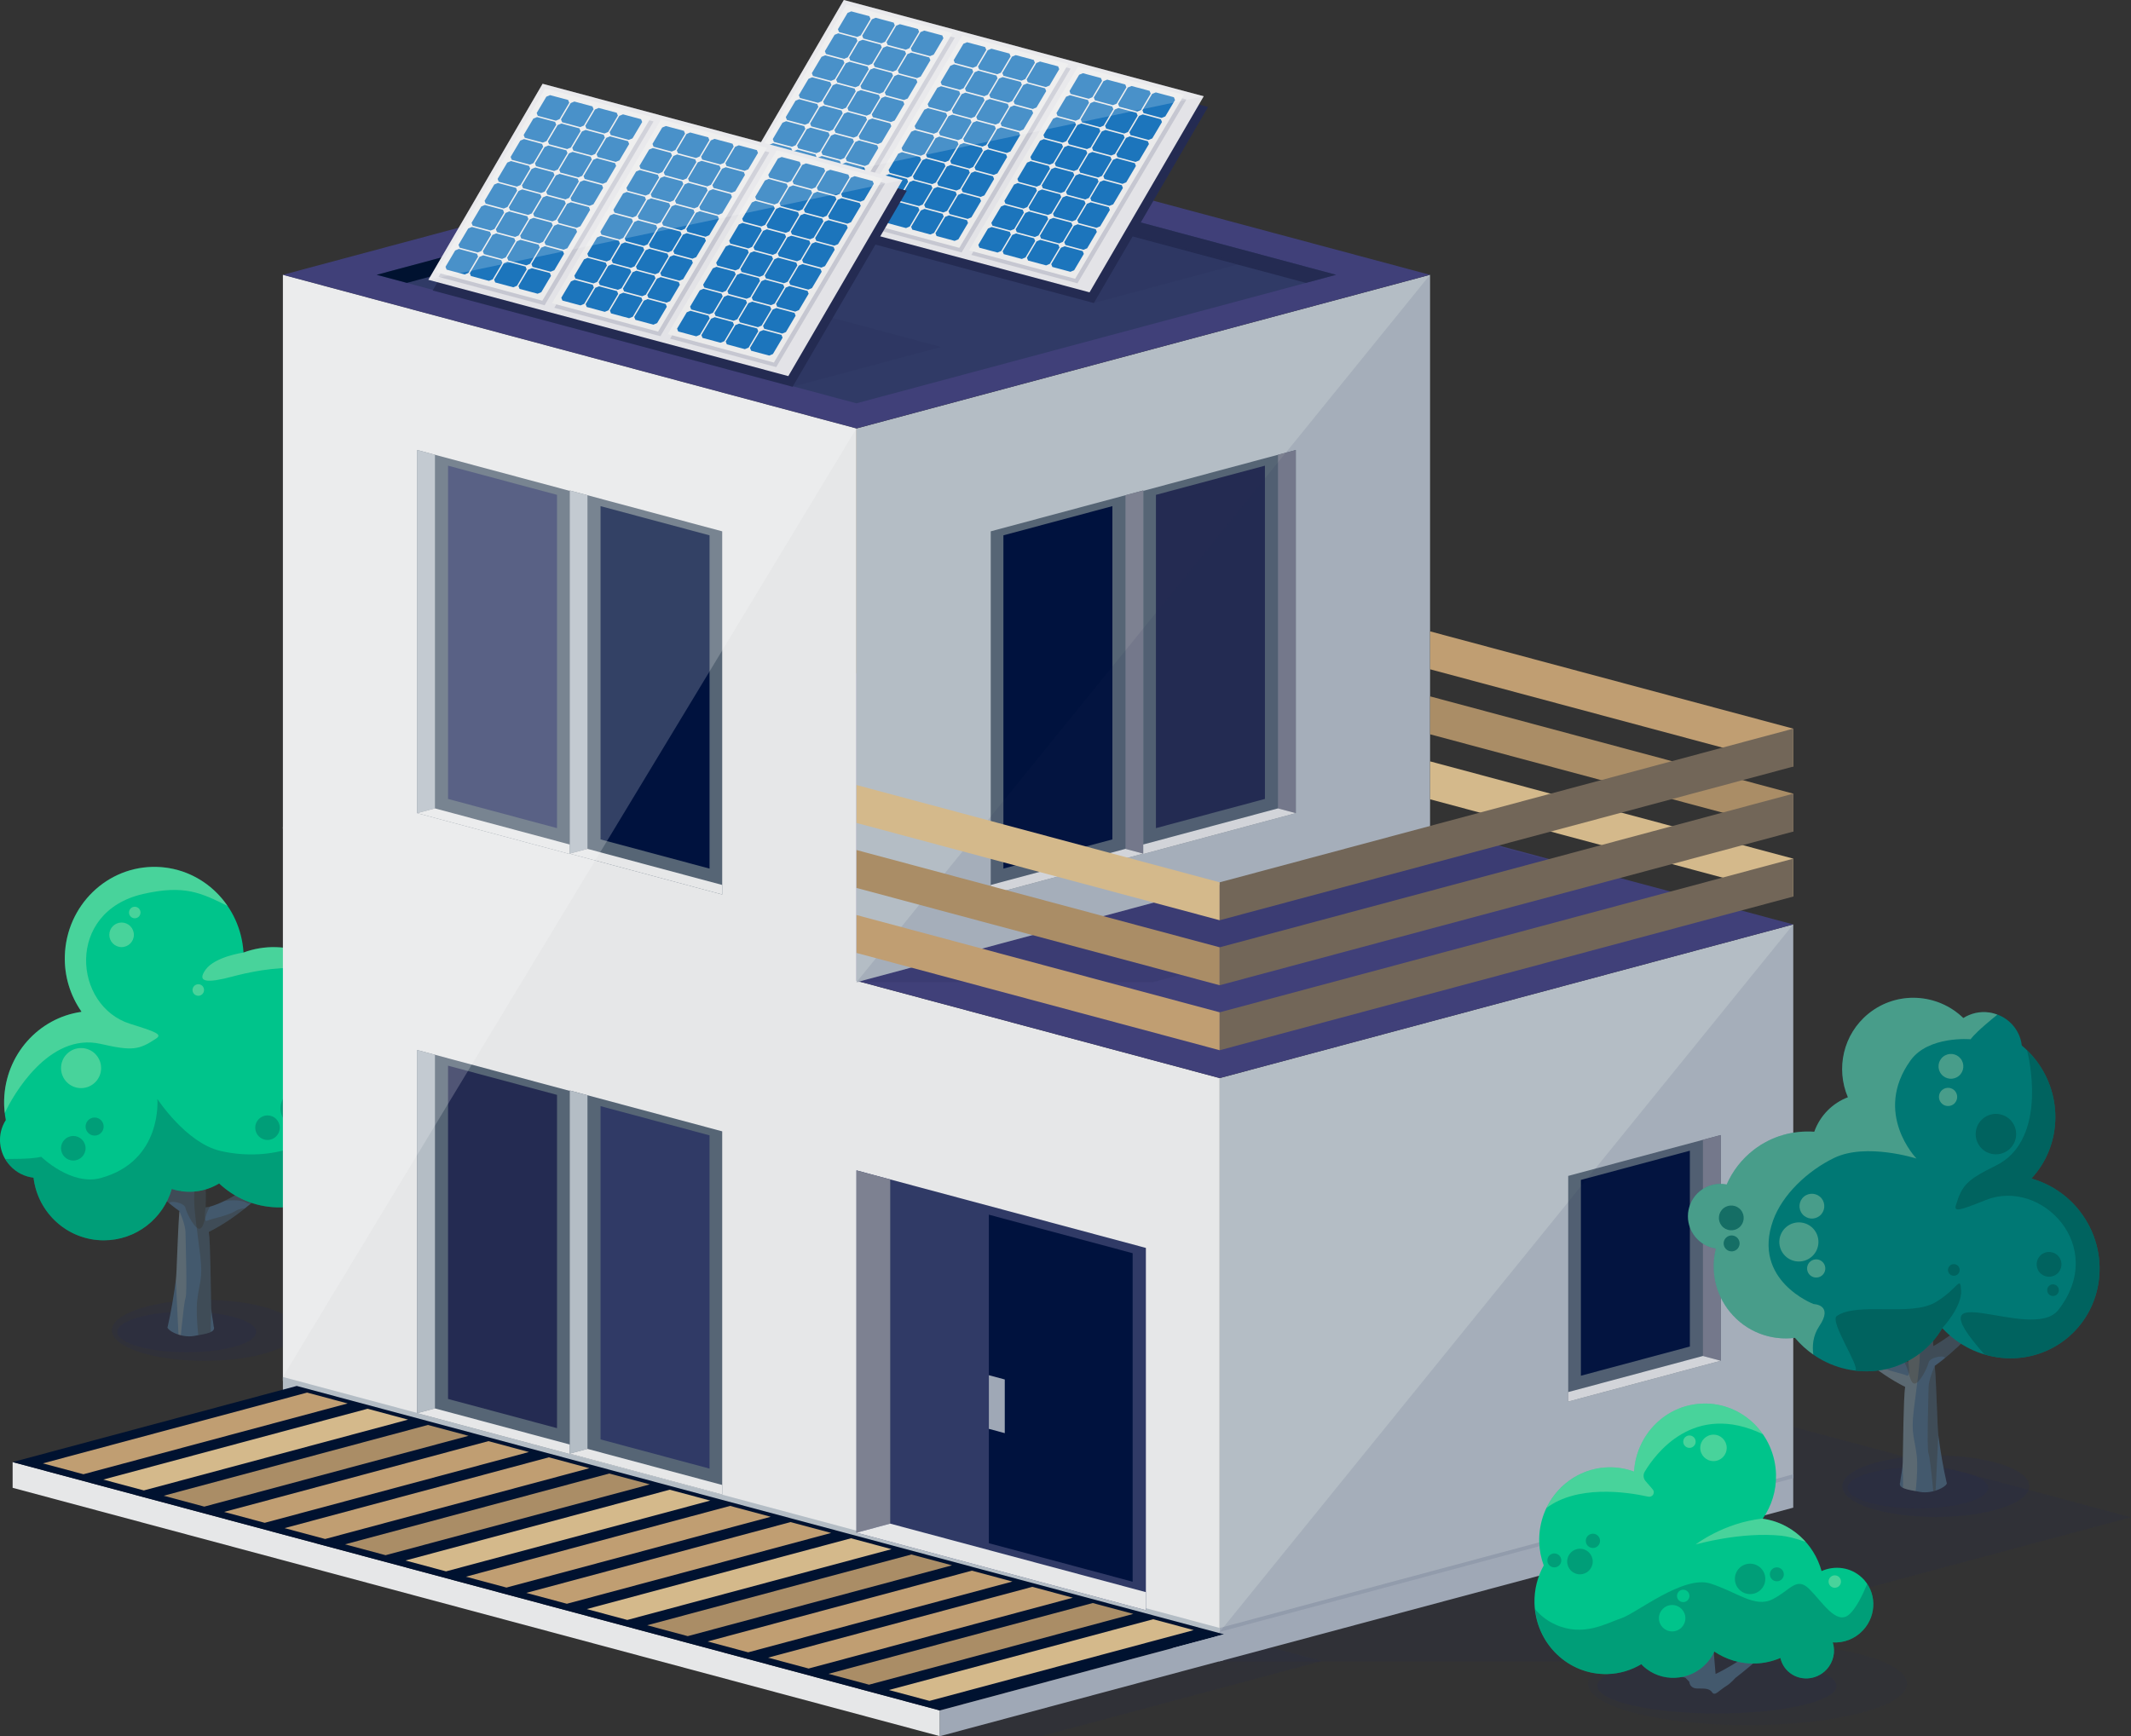 <?xml version="1.0" encoding="UTF-8"?>
<svg id="a" data-name="Layer 1" xmlns="http://www.w3.org/2000/svg" xmlns:xlink="http://www.w3.org/1999/xlink" viewBox="0 0 1068.23 870.48">
  <rect x="0" y="0" width="1068.23" height="870.48" fill="#333333" stroke="none"/>
  <defs>
    <clipPath id="c">
      <path d="M103.04,605.37c.14-4.54,.15-8.1-.22-13.8,12.73-4.37,20.11-39.62,20.11-39.62-9.59,20.6-17.28,31.16-21.25,32.27-.45-4.44-1.01-14.96-1.25-19.37-.21-3.92-.47-7.6-.98-10.67-.81-4.82,1.63-26.47-.52-28.51,0,0-4,31.68-5.68,28.16-5.25-11-8.11-12.68-14.36-22-.78-1.16,14.38,30.91,14.22,32.72-.63,7.24-1.45,17.71-2.47,32.9-4.73-2.65-11.96-7.78-15.96-11.2,2.76-9.37-6.08-27.77-6.08-27.77,.26,9.92,4.07,23.12,2.28,24.34-3.88-4.61-23.36-19.17-27.96-25.16,0,0,27.23,35.75,47.01,49.55-.91,11.6-1.28,30.71-1.75,34.43-1,7.74-2.54,16.69-4.11,23.46-1.2,1.4,6.29,5.94,13.19,4.72,6.36-1.12,10.96-1.8,9.88-4.72-.38-3.35-1.23-6.56-1.3-10.15-.15-7.14-.35-32.28-1.18-37.29,28.75-14.3,52.89-48.73,52.89-48.73-20.65,20.21-45.89,35.77-54.48,36.44h-.03Z" fill="none"/>
    </clipPath>
    <clipPath id="d">
      <path d="M956.6,682.93c-.14-4.58-.15-8.18,.23-13.93-12.86-4.42-20.31-40-20.31-40,9.68,20.8,17.45,31.46,21.46,32.58,.45-4.48,1.02-15.1,1.27-19.56,.22-3.96,.47-7.67,.99-10.77,.82-4.87-1.64-26.72,.53-28.78,0,0,4.04,31.99,5.74,28.43,5.3-11.11,8.19-12.8,14.5-22.21,.79-1.17-14.52,31.21-14.35,33.04,.64,7.31,1.46,17.89,2.49,33.22,4.77-2.67,12.07-7.86,16.11-11.31-2.78-9.46,6.14-28.04,6.14-28.04-.26,10.02-4.11,23.34-2.3,24.57,3.92-4.66,23.59-19.35,28.23-25.4,0,0-27.5,36.09-47.46,50.03,.92,11.72,1.29,31.01,1.77,34.76,1.01,7.82,2.57,16.86,4.15,23.69,1.21,1.41-6.35,6-13.32,4.77-6.42-1.13-11.07-1.82-9.97-4.77,.38-3.39,1.24-6.62,1.32-10.25,.15-7.21,.36-32.6,1.19-37.65-29.03-14.44-53.4-49.2-53.4-49.2,20.85,20.41,46.33,36.12,55.01,36.8l-.02-.02Z" fill="none"/>
    </clipPath>
  </defs>
  <g id="b" data-name="Layer 1">
    <g>
      <g>
        <path d="M148.95,667.01c0,8.44-20.79,15.29-46.44,15.29s-46.43-6.84-46.43-15.29,20.79-15.29,46.43-15.29,46.44,6.84,46.44,15.29Z" fill="#242b52" isolation="isolate" opacity=".2"/>
        <path d="M128.44,667.81c0,5.63-15.59,10.19-34.83,10.19s-34.83-4.56-34.83-10.19,15.59-10.19,34.83-10.19,34.83,4.56,34.83,10.19Z" fill="#242b52" isolation="isolate" opacity=".2"/>
      </g>
      <g>
        <path d="M103.04,605.37c.14-4.54,.15-8.1-.22-13.8,12.73-4.37,20.11-39.62,20.11-39.62-9.59,20.6-17.28,31.16-21.25,32.27-.45-4.44-1.01-14.96-1.25-19.37-.21-3.92-.47-7.6-.98-10.67-.81-4.82,1.63-26.47-.52-28.51,0,0-4,31.68-5.68,28.16-5.25-11-8.11-12.68-14.36-22-.78-1.16,14.38,30.91,14.22,32.72-.63,7.24-1.45,17.71-2.47,32.9-4.73-2.65-11.96-7.78-15.96-11.2,2.76-9.37-6.08-27.77-6.08-27.77,.26,9.92,4.07,23.12,2.28,24.34-3.88-4.61-23.36-19.17-27.96-25.16,0,0,27.23,35.75,47.01,49.55-.91,11.6-1.28,30.71-1.75,34.43-1,7.74-2.54,16.69-4.11,23.46-1.2,1.4,6.29,5.94,13.19,4.72,6.36-1.12,10.96-1.8,9.88-4.72-.38-3.35-1.23-6.56-1.3-10.15-.15-7.14-.35-32.28-1.18-37.29,28.75-14.3,52.89-48.73,52.89-48.73-20.65,20.21-45.89,35.77-54.48,36.44h-.03Z" fill="#43596d"/>
        <g clip-path="url(#c)">
          <g>
            <path d="M89.91,607.21s3.08,6.82,3.08,10.74,.98,30.44,0,32.89-3.08,26.51-3.08,26.51c0,0-1.51-29.32-1.75-35.72-.17-4.51,1.75-34.43,1.75-34.43h0Z" fill="#ffde96" isolation="isolate" opacity=".13"/>
            <path d="M100.21,675.88s-2.31-15.22-1.33-24.05c.98-8.84,2.95-10.31,1.47-22.58-1.47-12.27-3.44-24.05-2.95-30.44s.49-22.09,.49-22.09l4.92,14.86s-.99-3.57,3.43-6.02,6.38,0,6.38,0l-9.58,19.82s-1.22,7.67,.75,6.69c1.96-.98,10.31-2.45,14.24-4.91,3.93-2.45,12.76-1.47,7.36,.49-5.4,1.96-18.65,29.45-18.65,31.91s-1.47,22.58-.98,29.95c.49,7.36-5.54,6.38-5.54,6.38h0Z" fill="#2f1d00" isolation="isolate" opacity=".2"/>
            <path d="M75.8,607.64s8.35-4.42,9.82-4.91,6.87,.49,7.36,2.95c.49,2.45,4.91,11.29,7.36,10.31,2.45-.98,2.45-9.33,5.89-11.78s13.75-3.44,17.67-.98c3.93,2.45,43.69-17.67,43.69-17.67,0,0-2.95-65.78-4.91-65.78s-87.87,1.47-87.87,1.47l-12.76,59.4,13.75,27h0Z" fill="#2f1d00" isolation="isolate" opacity=".2"/>
          </g>
        </g>
      </g>
      <g>
        <path d="M184.3,579.15c8.78-6.51,14.5-16.94,14.5-28.76,0-12.88-6.79-24.13-16.94-30.42-.38-24.42-19.42-44.41-43.5-45.09-5.72-.16-11.2,.82-16.29,2.69-1.44-23.43-20.09-42.27-43.46-42.92-24.76-.69-45.39,19.29-46.11,44.65-.29,10.38,2.86,20.02,8.32,27.87-.02,.05-.05,.1-.07,.16-21.32,3.03-38.04,21.41-38.67,44.16-.1,3.46,.22,6.82,.83,10.08-4.49,6.97-3.82,16.45,2.21,22.93,3.22,3.47,7.4,5.45,11.7,5.96,2.12,17.69,17.06,31.4,35.21,31.4,16.17,0,29.8-10.89,34.08-25.77,7.62,2.51,16.3,1.76,23.75-2.75,7.64,7.16,17.71,11.68,28.9,11.99,7.68,.21,14.96-1.57,21.38-4.88,2.95,3.56,7.38,5.84,12.37,5.84,8.9,0,16.12-7.22,16.12-16.15,0-4.25-1.65-8.11-4.34-10.98h.01Z" fill="#00c48b"/>
        <path d="M71.76,448.22c20.66-4.7,28.96-.59,42.31,6-7.85-11.49-20.72-19.16-35.47-19.57-24.76-.69-45.39,19.29-46.11,44.65-.29,10.38,2.86,20.02,8.32,27.87-.02,.05-.05,.1-.07,.16-21.32,3.03-38.04,21.41-38.67,44.16-.06,2.26,.06,4.48,.31,6.64,3.89-8.63,22.03-40.67,48.07-34.74,15.87,3.63,19.21,3.05,27.81-2.68,3.15-2.09,.13-3.3-13.01-7.39-28.51-8.88-32.55-56.22,6.51-65.1Z" fill="#f1f3be" isolation="isolate" opacity=".3"/>
        <path d="M103.12,486.09c-4.73,6.51,.68,6.93,13.32,3.55,7.32-1.95,21.32-5.11,33.88-4.12,4.61,.37,15.46,2.84,18.58,2.91-7.81-8.08-18.55-13.21-30.54-13.54-5.72-.16-11.2,.82-16.29,2.69,0,0-14.21,2.01-18.95,8.52h0Z" fill="#f1f3be" isolation="isolate" opacity=".3"/>
        <g opacity=".5">
          <path d="M198.79,550.39c0-12.88-6.79-24.13-16.94-30.42-.06-4.22-.72-8.3-1.83-12.18-2.23,3.68-5.74,7.43-11.21,9.08-12.44,3.75-4.73,10.26-4.73,10.26,0,0,16.55,28.57-10.65,44.97-11.47,6.93-28.57,8.33-43,4.93-17.19-4.05-31.55-26.05-31.55-26.05,0,0,2.75,31.18-28.42,39.67-14.75,4.01-29.81-10.68-29.81-10.68,0,0-2.14,.82-10.43,1.03-2.94,.08-5.47,.1-7.57,.1,.71,1.2,1.49,2.35,2.47,3.4,3.22,3.47,7.4,5.45,11.7,5.96,2.12,17.69,17.06,31.4,35.21,31.4,16.17,0,29.8-10.89,34.08-25.77,7.62,2.51,16.3,1.76,23.75-2.75,7.64,7.16,17.71,11.68,28.9,11.99,7.68,.21,14.96-1.57,21.38-4.88,2.95,3.56,7.38,5.84,12.37,5.84,8.9,0,16.12-7.22,16.12-16.15,0-4.25-1.65-8.11-4.34-10.98,8.78-6.51,14.5-16.94,14.5-28.76h0Z" fill="#005a56" isolation="isolate" opacity=".71"/>
          <path d="M160.03,555.7c0,5.35-4.35,9.7-9.71,9.7s-9.72-4.35-9.72-9.7,4.35-9.71,9.72-9.71,9.71,4.35,9.71,9.71Z" fill="#005a56" isolation="isolate" opacity=".71"/>
          <path d="M140.25,565.4c0,3.4-2.75,6.16-6.15,6.16s-6.16-2.76-6.16-6.16,2.76-6.16,6.16-6.16,6.15,2.76,6.15,6.16Z" fill="#005a56" isolation="isolate" opacity=".71"/>
          <path d="M42.9,575.71c0,3.4-2.75,6.16-6.16,6.16s-6.16-2.75-6.16-6.16,2.76-6.16,6.16-6.16,6.16,2.76,6.16,6.16Z" fill="#005a56" isolation="isolate" opacity=".71"/>
          <path d="M156.47,540.04c0,2.5-2.02,4.53-4.52,4.53s-4.52-2.03-4.52-4.53,2.02-4.52,4.52-4.52,4.52,2.03,4.52,4.52Z" fill="#005a56" isolation="isolate" opacity=".71"/>
          <path d="M51.96,564.83c0,2.5-2.03,4.53-4.53,4.53s-4.53-2.03-4.53-4.53,2.02-4.53,4.53-4.53,4.53,2.03,4.53,4.53Z" fill="#005a56" isolation="isolate" opacity=".71"/>
        </g>
        <path d="M67.11,468.7c0,3.4-2.76,6.16-6.16,6.16s-6.16-2.76-6.16-6.16,2.76-6.16,6.16-6.16,6.16,2.76,6.16,6.16Z" fill="#f1f3be" isolation="isolate" opacity=".3"/>
        <path d="M50.69,535.52c0,5.55-4.51,10.04-10.05,10.04s-10.05-4.49-10.05-10.04,4.49-10.05,10.05-10.05,10.05,4.49,10.05,10.05Z" fill="#f1f3be" isolation="isolate" opacity=".3"/>
        <path d="M70.44,457.52c0,1.6-1.29,2.89-2.89,2.89s-2.89-1.3-2.89-2.89,1.29-2.9,2.89-2.9,2.89,1.29,2.89,2.9Z" fill="#f1f3be" isolation="isolate" opacity=".3"/>
        <path d="M102.29,496.38c0,1.6-1.3,2.89-2.89,2.89s-2.9-1.29-2.9-2.89,1.3-2.91,2.9-2.91,2.89,1.3,2.89,2.91Z" fill="#f1f3be" isolation="isolate" opacity=".3"/>
      </g>
    </g>
    <g>
      <polygon points="662.68 832.79 551.61 803.06 471.13 824.6 471.13 870.48 522.01 870.48 662.68 832.79" fill="#242b52" isolation="isolate" opacity=".15"/>
      <polygon points="611.4 832.95 798.7 832.95 1068.23 760.73 787.35 685.55 611.4 732.64 611.4 832.95" fill="#242b52" isolation="isolate" opacity=".15"/>
      <g>
        <polygon points="898.92 463.49 611.4 540.53 611.4 818.18 898.92 741.14 898.92 463.49" fill="#b4bdc5"/>
        <polygon points="141.82 692.36 611.4 818.18 611.4 540.53 141.82 414.71 141.82 692.36" fill="#e6e7e8"/>
        <polygon points="898.92 463.49 429.33 337.67 141.82 414.71 611.4 540.53 898.92 463.49" fill="#404079"/>
        <polygon points="898.92 739.18 611.4 816.22 611.4 832.95 898.92 755.91 898.92 739.18" fill="#9fa8b6"/>
        <polygon points="141.82 707.13 611.4 832.95 611.4 816.22 141.82 690.39 141.82 707.13" fill="#b4bdc5"/>
      </g>
      <g>
        <g>
          <g>
            <polygon points="362.03 749.31 285.58 728.82 285.58 546.74 362.03 567.23 362.03 749.31" fill="#566575"/>
            <polygon points="285.58 546.74 285.58 728.82 294.49 726.44 294.49 549.13 285.58 546.74" fill="#b4bdc5"/>
            <polygon points="362.03 749.31 285.58 728.82 294.49 726.44 362.03 744.53 362.03 749.31" fill="#e6e7e8"/>
          </g>
          <polygon points="355.68 736.33 301.05 721.69 301.05 554.6 355.68 569.24 355.68 736.33" fill="#303a66"/>
        </g>
        <g>
          <g>
            <polygon points="285.58 729.02 209.12 708.53 209.12 526.45 285.58 546.94 285.58 729.02" fill="#566575"/>
            <polygon points="209.12 526.45 209.12 708.53 218.04 706.15 218.04 528.84 209.12 526.45" fill="#b4bdc5"/>
            <polygon points="285.58 729.02 209.12 708.53 218.04 706.15 285.58 724.24 285.58 729.02" fill="#e6e7e8"/>
          </g>
          <polygon points="279.22 716.04 224.59 701.4 224.59 534.31 279.22 548.95 279.22 716.04" fill="#242b52"/>
        </g>
      </g>
      <g>
        <g>
          <polygon points="786.11 702.73 862.57 682.25 862.57 569.09 786.11 589.58 786.11 702.73" fill="#566575"/>
          <polygon points="862.57 569.09 862.57 682.25 853.65 679.86 853.65 571.48 862.57 569.09" fill="#7d8191"/>
          <polygon points="786.11 702.73 862.57 682.25 853.65 679.86 786.11 697.96 786.11 702.73" fill="#e6e7e8"/>
        </g>
        <polygon points="792.47 689.76 847.1 675.12 847.1 576.94 792.47 591.58 792.47 689.76" fill="#00123e"/>
      </g>
      <g>
        <g>
          <polygon points="574.41 807.32 429.33 768.45 429.33 586.81 574.41 625.68 574.41 807.32" fill="#303a66"/>
          <polygon points="429.33 586.81 429.33 768.45 446.25 763.92 446.25 591.35 429.33 586.81" fill="#7d8191"/>
          <polygon points="574.41 807.32 429.33 768.45 446.25 763.92 574.41 798.26 574.41 807.32" fill="#e6e7e8"/>
        </g>
        <polygon points="567.77 793.04 495.69 773.72 495.69 609.01 567.77 628.33 567.77 793.04" fill="#00123e"/>
        <polygon points="503.67 718.54 495.69 716.4 495.69 689.5 503.67 691.64 503.67 718.54" fill="#9fa8b6"/>
      </g>
      <g>
        <polygon points="6.33 733.05 471.13 857.58 471.13 870.48 6.33 745.95 6.33 733.05" fill="#e6e7e8"/>
        <polygon points="6.33 733.05 471.13 857.58 613.55 819.41 148.75 694.88 6.33 733.05" fill="#001230"/>
        <polygon points="613.55 819.41 613.55 832.32 471.13 870.48 471.13 857.58 613.55 819.41" fill="#9fa8b6"/>
      </g>
      <g>
        <polygon points="41.82 739.15 21.48 733.7 153.94 698.21 174.28 703.66 41.82 739.15" fill="#c09e72"/>
        <polygon points="72.11 747.27 51.77 741.82 184.24 706.32 204.58 711.77 72.11 747.27" fill="#d4b98b"/>
        <polygon points="102.41 755.38 82.06 749.93 214.53 714.44 234.87 719.89 102.41 755.38" fill="#aa8d66"/>
        <polygon points="132.7 763.5 112.36 758.05 244.82 722.56 265.16 728.01 132.7 763.5" fill="#c09e72"/>
        <polygon points="233.54 790.52 253.88 795.97 386.34 760.48 366 755.03 233.54 790.52" fill="#c09e72"/>
        <polygon points="203.24 782.4 223.58 787.85 356.05 752.36 335.71 746.91 203.24 782.4" fill="#d4b98b"/>
        <polygon points="172.95 774.29 193.29 779.74 325.75 744.24 305.41 738.79 172.95 774.29" fill="#aa8d66"/>
        <polygon points="142.65 766.17 162.99 771.62 295.46 736.12 275.12 730.67 142.65 766.17" fill="#c09e72"/>
        <polygon points="284.17 804.09 263.83 798.64 396.29 763.14 416.64 768.59 284.17 804.09" fill="#c09e72"/>
        <polygon points="314.46 812.21 294.12 806.75 426.59 771.26 446.93 776.71 314.46 812.21" fill="#d4b98b"/>
        <polygon points="344.76 820.32 324.42 814.87 456.88 779.38 477.22 784.83 344.76 820.32" fill="#aa8d66"/>
        <polygon points="375.05 828.44 354.71 822.99 487.18 787.5 507.52 792.95 375.05 828.44" fill="#c09e72"/>
        <polygon points="445.59 847.34 465.94 852.79 598.4 817.3 578.06 811.85 445.59 847.34" fill="#d4b98b"/>
        <polygon points="415.3 839.22 435.64 844.67 568.11 809.18 547.77 803.73 415.3 839.22" fill="#aa8d66"/>
        <polygon points="385.01 831.11 405.35 836.56 537.81 801.06 517.47 795.61 385.01 831.11" fill="#c09e72"/>
      </g>
      <g>
        <polygon points="429.33 492.47 577.81 492.47 791.46 435.22 568.81 375.62 429.33 412.95 429.33 492.47" fill="#242b52" isolation="isolate" opacity=".15"/>
        <g>
          <polygon points="716.85 137.78 429.33 214.82 429.33 492.47 716.85 415.43 716.85 137.78" fill="#b4bdc5"/>
          <polygon points="141.82 137.78 429.33 214.82 429.33 492.47 141.82 415.43 141.82 137.78" fill="#e6e7e8"/>
          <polygon points="716.78 137.78 429.3 60.74 141.82 137.78 429.3 214.81 716.78 137.78" fill="#404079"/>
          <polygon points="669.78 137.78 429.3 73.34 188.81 137.78 429.3 202.21 669.78 137.78" fill="#303a66"/>
          <polygon points="429.3 73.34 188.81 137.78 203.96 141.83 429.3 81.45 429.3 73.34" fill="#001230"/>
          <polygon points="429.3 73.34 669.78 137.78 654.64 141.83 429.3 81.45 429.3 73.34" fill="#242b52"/>
        </g>
        <g>
          <g>
            <g>
              <polygon points="362.03 448.48 285.58 427.99 285.58 245.91 362.03 266.4 362.03 448.48" fill="#566575"/>
              <polygon points="285.58 245.91 285.58 427.99 294.49 425.6 294.49 248.3 285.58 245.91" fill="#b4bdc5"/>
              <polygon points="362.03 448.48 285.58 427.99 294.49 425.6 362.03 443.7 362.03 448.48" fill="#e6e7e8"/>
            </g>
            <polygon points="355.68 435.5 301.05 420.86 301.05 253.77 355.68 268.4 355.68 435.5" fill="#00123e"/>
          </g>
          <g>
            <g>
              <polygon points="285.58 428.19 209.12 407.7 209.12 225.62 285.58 246.11 285.58 428.19" fill="#566575"/>
              <polygon points="209.12 225.62 209.12 407.7 218.04 405.31 218.04 228.01 209.12 225.62" fill="#b4bdc5"/>
              <polygon points="285.58 428.19 209.12 407.7 218.04 405.31 285.58 423.41 285.58 428.19" fill="#e6e7e8"/>
            </g>
            <polygon points="279.22 415.21 224.59 400.57 224.59 233.48 279.22 248.11 279.22 415.21" fill="#303a66"/>
          </g>
        </g>
        <g>
          <g>
            <g>
              <polygon points="496.64 448.48 573.09 427.99 573.09 245.91 496.64 266.4 496.64 448.48" fill="#566575"/>
              <polygon points="573.09 245.91 573.09 427.99 564.18 425.6 564.18 248.3 573.09 245.91" fill="#7d8191"/>
              <polygon points="496.64 448.48 573.09 427.99 564.18 425.6 496.64 443.7 496.64 448.48" fill="#e6e7e8"/>
            </g>
            <polygon points="502.99 435.5 557.62 420.86 557.62 253.77 502.99 268.4 502.99 435.5" fill="#00123e"/>
          </g>
          <g>
            <g>
              <polygon points="573.09 428.19 649.55 407.7 649.55 225.62 573.09 246.11 573.09 428.19" fill="#566575"/>
              <polygon points="649.55 225.62 649.55 407.7 640.63 405.31 640.63 228.01 649.55 225.62" fill="#7d8191"/>
              <polygon points="573.09 428.19 649.55 407.7 640.63 405.31 573.09 423.41 573.09 428.19" fill="#e6e7e8"/>
            </g>
            <polygon points="579.45 415.21 634.08 400.57 634.08 233.48 579.45 248.11 579.45 415.21" fill="#242b52"/>
          </g>
        </g>
      </g>
      <g>
        <polygon points="399.28 112 548.26 151.92 622.76 131.96 473.77 92.04 399.28 112" fill="#242b52" isolation="isolate" opacity=".15"/>
        <g>
          <polygon points="605.57 53.63 425.15 5.35 367.9 103.65 548.33 151.92 605.57 53.63" fill="#242b52"/>
          <polygon points="603.41 48.27 422.99 0 365.74 98.29 546.17 146.57 603.41 48.27" fill="#e3e3e7"/>
          <path d="M424,111.06l-53.18-14.25L425.45,4.63l53.18,14.25-54.63,92.18h0Zm112.68-76.68l-53.18-14.25-54.63,92.18,53.18,14.25,54.63-92.18Zm58.05,15.5l-53.18-14.25-54.63,92.18,53.18,14.25,54.63-92.18Z" fill="#242b52" isolation="isolate" opacity=".15"/>
          <g>
            <polygon points="424.3 2.34 369.67 94.52 422.85 108.77 477.48 16.59 424.3 2.34" fill="#ebebeb"/>
            <path d="M379.18,83.57l-4.86,8.2,.56,1.42,9.06,2.43,1.85-.77,4.86-8.2-.56-1.41-9.06-2.43-1.85,.77h0Zm6.53-11.02l-4.86,8.2,.56,1.42,9.06,2.43,1.85-.77,4.86-8.2-.56-1.41-9.06-2.43-1.85,.77h0Zm6.53-11.02l-4.86,8.2,.56,1.42,9.06,2.43,1.85-.77,4.86-8.2-.56-1.41-9.06-2.43-1.85,.77h0Zm6.53-11.02l-4.86,8.2,.56,1.41,9.06,2.43,1.85-.77,4.86-8.2-.56-1.41-9.06-2.43-1.85,.77Zm6.53-11.01l-4.86,8.2,.56,1.42,9.06,2.43,1.85-.77,4.86-8.2-.56-1.41-9.06-2.43-1.85,.77h0Zm6.53-11.02l-4.86,8.2,.56,1.42,9.06,2.43,1.85-.77,4.86-8.2-.56-1.41-9.06-2.43-1.85,.77h0Zm6.53-11.02l-4.86,8.2,.56,1.41,9.06,2.43,1.85-.77,4.86-8.2-.56-1.41-9.06-2.43-1.85,.77Zm6.53-11.01l-4.86,8.2,.56,1.42,9.06,2.43,1.85-.77,4.86-8.2-.56-1.41-9.06-2.43-1.85,.77h0Zm-33.52,80.33l-4.86,8.2,.56,1.41,9.06,2.43,1.85-.77,4.86-8.2-.56-1.41-9.06-2.43-1.85,.77Zm6.53-11.01l-4.86,8.2,.56,1.42,9.06,2.43,1.85-.77,4.86-8.2-.56-1.41-9.06-2.43-1.85,.77h0Zm6.53-11.02l-4.86,8.2,.56,1.42,9.06,2.43,1.85-.77,4.86-8.2-.56-1.41-9.06-2.43-1.85,.77h0Zm6.53-11.02l-4.86,8.2,.56,1.41,9.06,2.43,1.85-.77,4.86-8.2-.56-1.41-9.06-2.43s-1.85,.77-1.85,.77Zm6.53-11.01l-4.86,8.2,.56,1.42,9.06,2.43,1.85-.77,4.86-8.2-.56-1.41-9.06-2.43-1.85,.77h0Zm6.53-11.02l-4.86,8.2,.56,1.42,9.06,2.43,1.85-.77,4.86-8.2-.56-1.41-9.06-2.43-1.85,.77h0Zm6.53-11.02l-4.86,8.2,.56,1.42,9.06,2.43,1.85-.77,4.86-8.2-.56-1.41-9.06-2.43-1.85,.77h0Zm6.53-11.02l-4.86,8.2,.56,1.42,9.06,2.43,1.85-.77,4.86-8.2-.56-1.41-9.06-2.43-1.85,.77h0Zm-33.52,80.33l-4.86,8.2,.56,1.41,9.06,2.43,1.85-.77,4.86-8.2-.56-1.41-9.06-2.43-1.85,.77Zm6.53-11.01l-4.86,8.2,.56,1.42,9.06,2.43,1.85-.77,4.86-8.2-.56-1.41-9.06-2.43-1.85,.77h0Zm6.53-11.02l-4.86,8.2,.56,1.42,9.06,2.43,1.85-.77,4.86-8.2-.56-1.41-9.06-2.43-1.85,.77h0Zm6.53-11.02l-4.86,8.2,.56,1.42,9.06,2.43,1.85-.77,4.86-8.2-.56-1.41-9.06-2.43-1.85,.77h0Zm6.53-11.02l-4.86,8.2,.56,1.42,9.06,2.43,1.85-.77,4.86-8.2-.56-1.41-9.06-2.43-1.85,.77h0Zm6.53-11.02l-4.86,8.2,.56,1.41,9.06,2.43,1.85-.77,4.86-8.2-.56-1.41-9.06-2.43-1.85,.77Zm6.53-11.01l-4.86,8.2,.56,1.42,9.06,2.43,1.85-.77,4.86-8.2-.56-1.41-9.06-2.43-1.85,.77h0Zm6.53-11.02l-4.86,8.2,.56,1.42,9.06,2.43,1.85-.77,4.86-8.2-.56-1.41-9.06-2.43-1.85,.77h0Zm-33.52,80.33l-4.86,8.2,.56,1.42,9.06,2.43,1.85-.77,4.86-8.2-.56-1.41-9.06-2.43-1.85,.77h0Zm6.53-11.02l-4.86,8.2,.56,1.42,9.06,2.43,1.85-.77,4.86-8.2-.56-1.41-9.06-2.43-1.85,.77h0Zm6.53-11.02l-4.86,8.2,.56,1.41,9.06,2.43,1.85-.77,4.86-8.2-.56-1.41-9.06-2.43-1.85,.77Zm6.53-11.01l-4.86,8.2,.56,1.42,9.06,2.43,1.85-.77,4.86-8.2-.56-1.41-9.06-2.43-1.85,.77h0Zm6.53-11.02l-4.86,8.2,.56,1.42,9.06,2.43,1.85-.77,4.86-8.2-.56-1.41-9.06-2.43-1.85,.77h0Zm6.53-11.02l-4.86,8.2,.56,1.41,9.06,2.43,1.85-.77,4.86-8.2-.56-1.41-9.06-2.43-1.85,.77Zm6.53-11.01l-4.86,8.2,.56,1.42,9.06,2.43,1.85-.77,4.86-8.2-.56-1.41-9.06-2.43-1.85,.77h0Zm6.53-11.02l-4.86,8.2,.56,1.42,9.06,2.43,1.85-.77,4.86-8.2-.56-1.41-9.06-2.43-1.85,.77h0Z" fill="#1c75bc"/>
          </g>
          <g>
            <polygon points="482.35 17.84 427.72 110.02 480.89 124.27 535.53 32.09 482.35 17.84" fill="#ebebeb"/>
            <path d="M437.23,99.07l-4.86,8.2,.56,1.42,9.06,2.43,1.85-.77,4.86-8.2-.56-1.41-9.06-2.43-1.85,.77h0Zm6.53-11.02l-4.86,8.2,.56,1.41,9.06,2.43,1.85-.77,4.86-8.2-.56-1.41-9.06-2.43-1.85,.77Zm6.53-11.01l-4.86,8.2,.56,1.42,9.06,2.43,1.85-.77,4.86-8.2-.56-1.41-9.06-2.43-1.85,.77h0Zm6.53-11.02l-4.86,8.2,.56,1.42,9.06,2.43,1.85-.77,4.86-8.2-.56-1.41-9.06-2.43-1.85,.77h0Zm6.53-11.02l-4.86,8.2,.56,1.41,9.06,2.43,1.85-.77,4.86-8.2-.56-1.41-9.06-2.43s-1.85,.77-1.85,.77Zm6.53-11.01l-4.86,8.2,.56,1.42,9.06,2.43,1.85-.77,4.86-8.2-.56-1.41-9.06-2.43-1.85,.77h0Zm6.53-11.02l-4.86,8.2,.56,1.42,9.06,2.43,1.85-.77,4.86-8.2-.56-1.41-9.06-2.43-1.85,.77h0Zm6.53-11.02l-4.86,8.2,.56,1.41,9.06,2.43,1.85-.77,4.86-8.2-.56-1.41-9.06-2.43s-1.85,.77-1.85,.77Zm-33.52,80.34l-4.86,8.2,.56,1.42,9.06,2.43,1.85-.77,4.86-8.2-.56-1.41-9.06-2.43-1.85,.77h0Zm6.53-11.02l-4.86,8.2,.56,1.41,9.06,2.43,1.85-.77,4.86-8.2-.56-1.41-9.06-2.43-1.85,.77Zm6.53-11.01l-4.86,8.2,.56,1.42,9.06,2.43,1.85-.77,4.86-8.2-.56-1.41-9.06-2.43-1.85,.77h0Zm6.53-11.02l-4.86,8.2,.56,1.42,9.06,2.43,1.85-.77,4.86-8.2-.56-1.41-9.06-2.43-1.85,.77h0Zm6.53-11.02l-4.86,8.2,.56,1.41,9.06,2.43,1.85-.77,4.86-8.2-.56-1.41-9.06-2.43s-1.85,.77-1.85,.77Zm6.53-11.01l-4.86,8.2,.56,1.42,9.06,2.43,1.85-.77,4.86-8.2-.56-1.41-9.06-2.43-1.85,.77h0Zm6.53-11.02l-4.86,8.2,.56,1.42,9.06,2.43,1.85-.77,4.86-8.2-.56-1.41-9.06-2.43-1.85,.77h0Zm6.53-11.02l-4.86,8.2,.56,1.42,9.06,2.43,1.85-.77,4.86-8.2-.56-1.41-9.06-2.43-1.85,.77h0Zm-33.52,80.33l-4.86,8.2,.56,1.42,9.06,2.43,1.85-.77,4.86-8.2-.56-1.41-9.06-2.43-1.85,.77h0Zm6.53-11.02l-4.86,8.2,.56,1.41,9.06,2.43,1.85-.77,4.86-8.2-.56-1.41-9.06-2.43-1.85,.77Zm6.53-11.01l-4.86,8.2,.56,1.42,9.06,2.43,1.85-.77,4.86-8.2-.56-1.41-9.06-2.43-1.85,.77h0Zm6.53-11.02l-4.86,8.2,.56,1.42,9.06,2.43,1.85-.77,4.86-8.2-.56-1.41-9.06-2.43-1.85,.77h0Zm6.53-11.02l-4.86,8.2,.56,1.42,9.06,2.43,1.85-.77,4.86-8.2-.56-1.41-9.06-2.43-1.85,.77h0Zm6.53-11.02l-4.86,8.2,.56,1.42,9.06,2.43,1.85-.77,4.86-8.2-.56-1.41-9.06-2.43-1.85,.77h0Zm6.53-11.02l-4.86,8.2,.56,1.41,9.06,2.43,1.85-.77,4.86-8.2-.56-1.41-9.06-2.43-1.85,.77h0Zm6.53-11.01l-4.86,8.2,.56,1.42,9.06,2.43,1.85-.77,4.86-8.2-.56-1.41-9.06-2.43-1.85,.77h0Zm-33.52,80.33l-4.86,8.2,.56,1.42,9.06,2.43,1.85-.77,4.86-8.2-.56-1.41-9.06-2.43-1.85,.77h0Zm6.53-11.02l-4.86,8.2,.56,1.42,9.06,2.43,1.85-.77,4.86-8.2-.56-1.41-9.06-2.43-1.85,.77h0Zm6.53-11.02l-4.86,8.2,.56,1.42,9.06,2.43,1.85-.77,4.86-8.2-.56-1.41-9.06-2.43-1.85,.77h0Zm6.53-11.02l-4.86,8.2,.56,1.41,9.06,2.43,1.85-.77,4.86-8.2-.56-1.41-9.06-2.43-1.85,.77Zm6.53-11.01l-4.86,8.2,.56,1.42,9.06,2.43,1.85-.77,4.86-8.2-.56-1.41-9.06-2.43-1.85,.77h0Zm6.53-11.02l-4.86,8.2,.56,1.42,9.06,2.43,1.85-.77,4.86-8.2-.56-1.41-9.06-2.43-1.85,.77h0Zm6.53-11.02l-4.86,8.2,.56,1.41,9.06,2.43,1.85-.77,4.86-8.2-.56-1.41-9.06-2.43-1.85,.77Zm6.53-11.01l-4.86,8.2,.56,1.42,9.06,2.43,1.85-.77,4.86-8.2-.56-1.41-9.06-2.43-1.85,.77h0Z" fill="#1c75bc"/>
          </g>
          <g>
            <polygon points="540.39 33.34 485.76 125.52 538.94 139.77 593.57 47.59 540.39 33.34" fill="#ebebeb"/>
            <path d="M495.27,114.57l-4.86,8.2,.56,1.42,9.06,2.43,1.85-.77,4.86-8.2-.56-1.41-9.06-2.43-1.85,.77h0Zm6.53-11.02l-4.86,8.2,.56,1.41,9.06,2.43,1.85-.77,4.86-8.2-.56-1.41-9.06-2.43-1.85,.77h0Zm6.53-11.01l-4.86,8.2,.56,1.41,9.06,2.43,1.85-.77,4.86-8.2-.56-1.41-9.06-2.43-1.85,.77Zm6.53-11.01l-4.86,8.2,.56,1.42,9.06,2.43,1.85-.77,4.86-8.2-.56-1.41-9.06-2.43-1.85,.77h0Zm6.53-11.02l-4.86,8.2,.56,1.42,9.06,2.43,1.85-.77,4.86-8.2-.56-1.41-9.06-2.43-1.85,.77h0Zm6.53-11.02l-4.86,8.2,.56,1.41,9.06,2.43,1.85-.77,4.86-8.2-.56-1.41-9.06-2.43s-1.85,.77-1.85,.77Zm6.53-11.01l-4.86,8.2,.56,1.42,9.06,2.43,1.85-.77,4.86-8.2-.56-1.41-9.06-2.43-1.85,.77h0Zm6.53-11.02l-4.86,8.2,.56,1.42,9.06,2.43,1.85-.77,4.86-8.2-.56-1.41-9.06-2.43-1.85,.77h0Zm-33.52,80.33l-4.86,8.2,.56,1.42,9.06,2.43,1.85-.77,4.86-8.2-.56-1.41-9.06-2.43-1.85,.77h0Zm6.53-11.02l-4.86,8.2,.56,1.42,9.06,2.43,1.85-.77,4.86-8.2-.56-1.41-9.06-2.43-1.85,.77h0Zm6.53-11.02l-4.86,8.2,.56,1.41,9.06,2.43,1.85-.77,4.86-8.2-.56-1.41-9.06-2.43-1.85,.77Zm6.53-11.01l-4.86,8.2,.56,1.42,9.06,2.43,1.85-.77,4.86-8.2-.56-1.41-9.06-2.43-1.85,.77h0Zm6.53-11.02l-4.86,8.2,.56,1.42,9.06,2.43,1.85-.77,4.86-8.2-.56-1.41-9.06-2.43-1.85,.77h0Zm6.53-11.02l-4.86,8.2,.56,1.41,9.06,2.43,1.85-.77,4.86-8.2-.56-1.41-9.06-2.43s-1.85,.77-1.85,.77Zm6.53-11.01l-4.86,8.2,.56,1.42,9.06,2.43,1.85-.77,4.86-8.2-.56-1.41-9.06-2.43-1.85,.77h0Zm6.53-11.02l-4.86,8.2,.56,1.42,9.06,2.43,1.85-.77,4.86-8.2-.56-1.41-9.06-2.43-1.85,.77h0Zm-33.52,80.33l-4.86,8.2,.56,1.42,9.06,2.43,1.85-.77,4.86-8.2-.56-1.41-9.06-2.43-1.85,.77h0Zm6.53-11.02l-4.86,8.2,.56,1.42,9.06,2.43,1.85-.77,4.86-8.2-.56-1.41-9.06-2.43-1.85,.77h0Zm6.53-11.02l-4.86,8.2,.56,1.41,9.06,2.43,1.85-.77,4.86-8.2-.56-1.41-9.06-2.43-1.85,.77Zm6.53-11.01l-4.86,8.2,.56,1.42,9.06,2.43,1.85-.77,4.86-8.2-.56-1.41-9.06-2.43-1.85,.77h0Zm6.53-11.02l-4.86,8.2,.56,1.42,9.06,2.43,1.85-.77,4.86-8.2-.56-1.41-9.06-2.43-1.85,.77h0Zm6.53-11.02l-4.86,8.2,.56,1.42,9.06,2.43,1.85-.77,4.86-8.2-.56-1.41-9.06-2.43-1.85,.77h0Zm6.53-11.02l-4.86,8.2,.56,1.42,9.06,2.43,1.85-.77,4.86-8.2-.56-1.41-9.06-2.43-1.85,.77h0Zm6.53-11.02l-4.86,8.2,.56,1.41,9.06,2.43,1.85-.77,4.86-8.2-.56-1.41-9.06-2.43-1.85,.77Zm-33.52,80.34l-4.86,8.2,.56,1.42,9.06,2.43,1.85-.77,4.86-8.2-.56-1.41-9.06-2.43-1.85,.77h0Zm6.53-11.02l-4.86,8.2,.56,1.42,9.06,2.43,1.85-.77,4.86-8.2-.56-1.41-9.06-2.43-1.85,.77h0Zm6.53-11.02l-4.86,8.2,.56,1.42,9.06,2.43,1.85-.77,4.86-8.2-.56-1.41-9.06-2.43-1.85,.77h0Zm6.53-11.02l-4.86,8.2,.56,1.42,9.06,2.43,1.85-.77,4.86-8.2-.56-1.41-9.06-2.43-1.85,.77h0Zm6.53-11.02l-4.86,8.2,.56,1.41,9.06,2.43,1.85-.77,4.86-8.2-.56-1.41-9.06-2.43-1.85,.77Zm6.53-11.01l-4.86,8.2,.56,1.42,9.06,2.43,1.85-.77,4.86-8.2-.56-1.41-9.06-2.43-1.85,.77h0Zm6.53-11.02l-4.86,8.2,.56,1.42,9.06,2.43,1.85-.77,4.86-8.2-.56-1.41-9.06-2.43-1.85,.77h0Zm6.53-11.02l-4.86,8.2,.56,1.41,9.06,2.43,1.85-.77,4.86-8.2-.56-1.41-9.06-2.43-1.85,.77Z" fill="#1c75bc"/>
          </g>
          <polygon points="603.41 48.27 365.74 98.29 422.99 0 603.41 48.27" fill="#fff" isolation="isolate" opacity=".2"/>
        </g>
      </g>
      <g>
        <polygon points="248.28 154 397.26 193.92 471.76 173.96 322.77 134.04 248.28 154" fill="#242b52" isolation="isolate" opacity=".15"/>
        <g>
          <polygon points="454.57 95.63 274.15 47.35 216.9 145.65 397.33 193.92 454.57 95.63" fill="#242b52"/>
          <polygon points="452.41 90.27 271.99 42 214.74 140.29 395.17 188.57 452.41 90.27" fill="#e3e3e7"/>
          <path d="M273,153.06l-53.18-14.25,54.63-92.18,53.18,14.25-54.63,92.18Zm112.68-76.68l-53.18-14.25-54.63,92.18,53.18,14.25,54.63-92.18Zm58.05,15.5l-53.18-14.25-54.63,92.18,53.18,14.25,54.63-92.18Z" fill="#242b52" isolation="isolate" opacity=".15"/>
          <g>
            <polygon points="273.3 44.34 218.67 136.52 271.85 150.77 326.48 58.59 273.3 44.34" fill="#ebebeb"/>
            <path d="M228.18,125.57l-4.86,8.2,.56,1.42,9.06,2.43,1.85-.77,4.86-8.2-.56-1.41-9.06-2.43-1.85,.77h0Zm6.53-11.02l-4.86,8.2,.56,1.42,9.06,2.43,1.85-.77,4.86-8.2-.56-1.41-9.06-2.43-1.85,.77h0Zm6.53-11.02l-4.86,8.2,.56,1.42,9.06,2.43,1.85-.77,4.86-8.2-.56-1.41-9.06-2.43-1.85,.77h0Zm6.53-11.02l-4.86,8.2,.56,1.41,9.06,2.43,1.85-.77,4.86-8.2-.56-1.41-9.06-2.43-1.85,.77Zm6.53-11.01l-4.86,8.2,.56,1.42,9.06,2.43,1.85-.77,4.86-8.2-.56-1.41-9.06-2.43-1.85,.77h0Zm6.53-11.02l-4.86,8.2,.56,1.42,9.06,2.43,1.85-.77,4.86-8.2-.56-1.41-9.06-2.43-1.85,.77h0Zm6.53-11.02l-4.86,8.2,.56,1.41,9.06,2.43,1.85-.77,4.86-8.2-.56-1.41-9.06-2.43s-1.85,.77-1.85,.77Zm6.53-11.01l-4.86,8.2,.56,1.42,9.06,2.43,1.85-.77,4.86-8.2-.56-1.41-9.06-2.43-1.85,.77h0Zm-33.52,80.33l-4.86,8.2,.56,1.41,9.06,2.43,1.85-.77,4.86-8.2-.56-1.41-9.06-2.43-1.85,.77Zm6.53-11.01l-4.86,8.2,.56,1.42,9.06,2.43,1.85-.77,4.86-8.2-.56-1.41-9.06-2.43-1.85,.77h0Zm6.53-11.02l-4.86,8.2,.56,1.42,9.06,2.43,1.85-.77,4.86-8.2-.56-1.41-9.06-2.43-1.85,.77h0Zm6.53-11.02l-4.86,8.2,.56,1.41,9.06,2.43,1.85-.77,4.86-8.2-.56-1.41-9.06-2.43-1.85,.77Zm6.53-11.01l-4.86,8.2,.56,1.42,9.06,2.43,1.85-.77,4.86-8.2-.56-1.41-9.06-2.43-1.85,.77h0Zm6.53-11.02l-4.86,8.2,.56,1.42,9.06,2.43,1.85-.77,4.86-8.2-.56-1.41-9.06-2.43-1.85,.77h0Zm6.53-11.02l-4.86,8.2,.56,1.42,9.06,2.43,1.85-.77,4.86-8.2-.56-1.41-9.06-2.43-1.85,.77h0Zm6.53-11.02l-4.86,8.2,.56,1.42,9.06,2.43,1.85-.77,4.86-8.2-.56-1.41-9.06-2.43-1.85,.77h0Zm-33.52,80.33l-4.86,8.2,.56,1.41,9.06,2.43,1.85-.77,4.86-8.2-.56-1.41-9.06-2.43-1.85,.77h0Zm6.53-11.01l-4.86,8.2,.56,1.42,9.06,2.43,1.85-.77,4.86-8.2-.56-1.41-9.06-2.43-1.85,.77h0Zm6.53-11.02l-4.86,8.2,.56,1.42,9.06,2.43,1.85-.77,4.86-8.2-.56-1.41-9.06-2.43-1.85,.77h0Zm6.53-11.02l-4.86,8.2,.56,1.42,9.06,2.43,1.85-.77,4.86-8.2-.56-1.41-9.06-2.43-1.85,.77h0Zm6.53-11.02l-4.86,8.2,.56,1.42,9.06,2.43,1.85-.77,4.86-8.2-.56-1.41-9.06-2.43-1.85,.77h0Zm6.53-11.02l-4.86,8.2,.56,1.41,9.06,2.43,1.85-.77,4.86-8.2-.56-1.41-9.06-2.43-1.85,.77Zm6.53-11.01l-4.86,8.2,.56,1.42,9.06,2.43,1.85-.77,4.86-8.2-.56-1.41-9.06-2.43-1.85,.77h0Zm6.53-11.02l-4.86,8.2,.56,1.42,9.06,2.43,1.85-.77,4.86-8.2-.56-1.41-9.06-2.43-1.85,.77h0Zm-33.52,80.33l-4.86,8.2,.56,1.42,9.06,2.43,1.85-.77,4.86-8.2-.56-1.41-9.06-2.43-1.85,.77h0Zm6.53-11.02l-4.86,8.2,.56,1.42,9.06,2.43,1.85-.77,4.86-8.2-.56-1.41-9.06-2.43-1.85,.77h0Zm6.53-11.02l-4.86,8.2,.56,1.41,9.06,2.43,1.85-.77,4.86-8.2-.56-1.41-9.06-2.43-1.85,.77Zm6.53-11.01l-4.86,8.2,.56,1.42,9.06,2.43,1.85-.77,4.86-8.2-.56-1.41-9.06-2.43-1.85,.77h0Zm6.53-11.02l-4.86,8.2,.56,1.42,9.06,2.43,1.85-.77,4.86-8.2-.56-1.41-9.06-2.43-1.85,.77h0Zm6.53-11.02l-4.86,8.2,.56,1.41,9.06,2.43,1.85-.77,4.86-8.2-.56-1.41-9.06-2.43-1.85,.77Zm6.53-11.01l-4.86,8.2,.56,1.42,9.06,2.43,1.85-.77,4.86-8.2-.56-1.41-9.06-2.43-1.85,.77h0Zm6.53-11.02l-4.86,8.2,.56,1.42,9.06,2.43,1.85-.77,4.86-8.2-.56-1.41-9.06-2.43-1.85,.77h0Z" fill="#1c75bc"/>
          </g>
          <g>
            <polygon points="331.35 59.84 276.72 152.02 329.89 166.27 384.53 74.09 331.35 59.84" fill="#ebebeb"/>
            <path d="M286.23,141.07l-4.86,8.2,.56,1.42,9.06,2.43,1.85-.77,4.86-8.2-.56-1.41-9.06-2.43-1.85,.77h0Zm6.53-11.02l-4.86,8.2,.56,1.41,9.06,2.43,1.85-.77,4.86-8.2-.56-1.41-9.06-2.43-1.85,.77Zm6.53-11.01l-4.86,8.2,.56,1.42,9.06,2.43,1.85-.77,4.86-8.2-.56-1.41-9.06-2.43-1.85,.77h0Zm6.53-11.02l-4.86,8.2,.56,1.42,9.06,2.43,1.85-.77,4.86-8.2-.56-1.41-9.06-2.43-1.85,.77h0Zm6.53-11.02l-4.86,8.2,.56,1.41,9.06,2.43,1.85-.77,4.86-8.2-.56-1.41-9.06-2.43-1.85,.77Zm6.53-11.01l-4.86,8.2,.56,1.42,9.06,2.43,1.85-.77,4.86-8.2-.56-1.41-9.06-2.43-1.85,.77h0Zm6.53-11.02l-4.86,8.2,.56,1.42,9.06,2.43,1.85-.77,4.86-8.2-.56-1.41-9.06-2.43-1.85,.77h0Zm6.53-11.02l-4.86,8.2,.56,1.41,9.06,2.43,1.85-.77,4.86-8.2-.56-1.41-9.06-2.43-1.85,.77Zm-33.52,80.34l-4.86,8.2,.56,1.42,9.06,2.43,1.85-.77,4.86-8.2-.56-1.41-9.06-2.43-1.85,.77h0Zm6.53-11.02l-4.86,8.2,.56,1.41,9.06,2.43,1.85-.77,4.86-8.2-.56-1.41-9.06-2.43-1.85,.77Zm6.53-11.01l-4.86,8.2,.56,1.42,9.06,2.43,1.85-.77,4.86-8.2-.56-1.41-9.06-2.43-1.85,.77h0Zm6.53-11.02l-4.86,8.2,.56,1.42,9.06,2.43,1.85-.77,4.86-8.2-.56-1.41-9.06-2.43-1.85,.77h0Zm6.53-11.02l-4.86,8.2,.56,1.41,9.06,2.43,1.85-.77,4.86-8.2-.56-1.41-9.06-2.43-1.85,.77Zm6.53-11.01l-4.86,8.2,.56,1.42,9.06,2.43,1.85-.77,4.86-8.2-.56-1.41-9.06-2.43-1.85,.77h0Zm6.53-11.02l-4.86,8.2,.56,1.42,9.06,2.43,1.85-.77,4.86-8.2-.56-1.41-9.06-2.43-1.85,.77h0Zm6.53-11.02l-4.86,8.2,.56,1.42,9.06,2.43,1.85-.77,4.86-8.2-.56-1.41-9.06-2.43-1.85,.77h0Zm-33.52,80.33l-4.86,8.2,.56,1.42,9.06,2.43,1.85-.77,4.86-8.2-.56-1.41-9.06-2.43-1.85,.77h0Zm6.53-11.02l-4.86,8.2,.56,1.41,9.06,2.43,1.85-.77,4.86-8.2-.56-1.41-9.06-2.43-1.85,.77Zm6.53-11.01l-4.86,8.2,.56,1.42,9.06,2.43,1.85-.77,4.86-8.2-.56-1.41-9.06-2.43-1.85,.77h0Zm6.53-11.02l-4.86,8.2,.56,1.42,9.06,2.43,1.85-.77,4.86-8.2-.56-1.41-9.06-2.43-1.85,.77h0Zm6.53-11.02l-4.86,8.2,.56,1.42,9.06,2.43,1.85-.77,4.86-8.2-.56-1.41-9.06-2.43-1.85,.77h0Zm6.53-11.02l-4.86,8.2,.56,1.42,9.06,2.43,1.85-.77,4.86-8.2-.56-1.41-9.06-2.43-1.85,.77h0Zm6.53-11.02l-4.86,8.2,.56,1.41,9.06,2.43,1.85-.77,4.86-8.2-.56-1.41-9.06-2.43-1.85,.77Zm6.53-11.01l-4.86,8.2,.56,1.42,9.06,2.43,1.85-.77,4.86-8.2-.56-1.41-9.06-2.43-1.85,.77h0Zm-33.52,80.33l-4.86,8.2,.56,1.42,9.06,2.43,1.85-.77,4.86-8.2-.56-1.41-9.06-2.43-1.85,.77h0Zm6.53-11.02l-4.86,8.2,.56,1.42,9.06,2.43,1.85-.77,4.86-8.2-.56-1.41-9.06-2.43-1.85,.77h0Zm6.53-11.02l-4.86,8.2,.56,1.42,9.06,2.43,1.85-.77,4.86-8.2-.56-1.41-9.06-2.43-1.85,.77h0Zm6.53-11.02l-4.86,8.2,.56,1.41,9.06,2.43,1.85-.77,4.86-8.2-.56-1.41-9.06-2.43s-1.85,.77-1.85,.77Zm6.53-11.01l-4.86,8.2,.56,1.42,9.06,2.43,1.85-.77,4.86-8.2-.56-1.41-9.06-2.43-1.85,.77h0Zm6.53-11.02l-4.86,8.2,.56,1.42,9.06,2.43,1.85-.77,4.86-8.2-.56-1.41-9.06-2.43-1.85,.77h0Zm6.53-11.02l-4.86,8.2,.56,1.41,9.06,2.43,1.85-.77,4.86-8.2-.56-1.41-9.06-2.43-1.85,.77Zm6.53-11.01l-4.86,8.2,.56,1.42,9.06,2.43,1.85-.77,4.86-8.2-.56-1.41-9.06-2.43-1.85,.77h0Z" fill="#1c75bc"/>
          </g>
          <g>
            <polygon points="389.39 75.34 334.76 167.52 387.94 181.77 442.57 89.59 389.39 75.34" fill="#ebebeb"/>
            <path d="M344.27,156.57l-4.86,8.2,.56,1.42,9.06,2.43,1.85-.77,4.86-8.2-.56-1.41-9.06-2.43-1.85,.77h0Zm6.53-11.02l-4.86,8.2,.56,1.41,9.06,2.43,1.85-.77,4.86-8.2-.56-1.41-9.06-2.43-1.85,.77Zm6.53-11.01l-4.86,8.2,.56,1.41,9.06,2.43,1.85-.77,4.86-8.2-.56-1.41-9.06-2.43-1.85,.77Zm6.53-11.01l-4.86,8.2,.56,1.42,9.06,2.43,1.85-.77,4.86-8.2-.56-1.41-9.06-2.43-1.85,.77h0Zm6.53-11.02l-4.86,8.2,.56,1.42,9.06,2.43,1.85-.77,4.86-8.2-.56-1.41-9.06-2.43-1.85,.77h0Zm6.53-11.02l-4.86,8.2,.56,1.41,9.06,2.43,1.85-.77,4.86-8.2-.56-1.41-9.06-2.43-1.85,.77Zm6.53-11.01l-4.86,8.2,.56,1.42,9.06,2.43,1.85-.77,4.86-8.2-.56-1.41-9.06-2.43-1.85,.77h0Zm6.53-11.02l-4.86,8.2,.56,1.42,9.06,2.43,1.85-.77,4.86-8.2-.56-1.41-9.06-2.43-1.85,.77h0Zm-33.52,80.33l-4.86,8.2,.56,1.42,9.06,2.43,1.85-.77,4.86-8.2-.56-1.41-9.06-2.43-1.85,.77h0Zm6.53-11.02l-4.86,8.2,.56,1.42,9.06,2.43,1.85-.77,4.86-8.2-.56-1.41-9.06-2.43-1.85,.77h0Zm6.53-11.02l-4.86,8.2,.56,1.41,9.06,2.43,1.85-.77,4.86-8.2-.56-1.41-9.06-2.43-1.85,.77Zm6.53-11.01l-4.86,8.2,.56,1.42,9.06,2.43,1.85-.77,4.86-8.2-.56-1.41-9.06-2.43-1.85,.77h0Zm6.53-11.02l-4.86,8.2,.56,1.42,9.06,2.43,1.85-.77,4.86-8.2-.56-1.41-9.06-2.43-1.85,.77h0Zm6.53-11.02l-4.86,8.2,.56,1.41,9.06,2.43,1.85-.77,4.86-8.2-.56-1.41-9.06-2.43-1.85,.77Zm6.53-11.01l-4.86,8.2,.56,1.42,9.06,2.43,1.85-.77,4.86-8.2-.56-1.41-9.06-2.43-1.85,.77h0Zm6.53-11.02l-4.86,8.2,.56,1.42,9.06,2.43,1.85-.77,4.86-8.2-.56-1.41-9.06-2.43-1.85,.77h0Zm-33.52,80.33l-4.86,8.2,.56,1.42,9.06,2.43,1.85-.77,4.86-8.2-.56-1.41-9.06-2.43-1.85,.77h0Zm6.53-11.02l-4.86,8.2,.56,1.42,9.06,2.43,1.85-.77,4.86-8.2-.56-1.41-9.06-2.43-1.85,.77h0Zm6.53-11.02l-4.86,8.2,.56,1.41,9.06,2.43,1.85-.77,4.86-8.2-.56-1.41-9.06-2.43-1.85,.77Zm6.53-11.01l-4.86,8.2,.56,1.42,9.06,2.43,1.85-.77,4.86-8.2-.56-1.41-9.06-2.43-1.85,.77h0Zm6.53-11.02l-4.86,8.2,.56,1.42,9.06,2.43,1.85-.77,4.86-8.2-.56-1.41-9.06-2.43-1.85,.77h0Zm6.53-11.02l-4.86,8.2,.56,1.42,9.06,2.43,1.85-.77,4.86-8.2-.56-1.41-9.06-2.43-1.85,.77h0Zm6.53-11.02l-4.86,8.2,.56,1.42,9.06,2.43,1.85-.77,4.86-8.2-.56-1.41-9.06-2.43-1.85,.77h0Zm6.53-11.02l-4.86,8.2,.56,1.41,9.06,2.43,1.85-.77,4.86-8.2-.56-1.41-9.06-2.43-1.85,.77Zm-33.52,80.34l-4.86,8.2,.56,1.42,9.06,2.43,1.85-.77,4.86-8.2-.56-1.41-9.06-2.43-1.85,.77h0Zm6.53-11.02l-4.86,8.2,.56,1.42,9.06,2.43,1.85-.77,4.86-8.2-.56-1.41-9.06-2.43-1.85,.77h0Zm6.53-11.02l-4.86,8.2,.56,1.42,9.06,2.43,1.85-.77,4.86-8.2-.56-1.41-9.06-2.43-1.85,.77h0Zm6.53-11.02l-4.86,8.2,.56,1.42,9.06,2.43,1.85-.77,4.86-8.2-.56-1.41-9.06-2.43-1.85,.77h0Zm6.53-11.02l-4.86,8.2,.56,1.41,9.06,2.43,1.85-.77,4.86-8.2-.56-1.41-9.06-2.43s-1.85,.77-1.85,.77Zm6.53-11.01l-4.86,8.2,.56,1.42,9.06,2.43,1.85-.77,4.86-8.2-.56-1.41-9.06-2.43-1.85,.77h0Zm6.53-11.02l-4.86,8.2,.56,1.42,9.06,2.43,1.85-.77,4.86-8.2-.56-1.41-9.06-2.43-1.85,.77h0Zm6.53-11.02l-4.86,8.2,.56,1.41,9.06,2.43,1.85-.77,4.86-8.2-.56-1.41-9.06-2.43-1.85,.77Z" fill="#1c75bc"/>
          </g>
          <polygon points="452.41 90.27 214.74 140.29 271.99 42 452.41 90.27" fill="#fff" isolation="isolate" opacity=".2"/>
        </g>
      </g>
      <polygon points="898.92 463.49 611.4 818.18 898.92 741.14 898.92 463.49" fill="#242b52" isolation="isolate" opacity=".1"/>
      <polygon points="716.85 137.78 429.33 492.47 716.85 415.43 716.85 137.78" fill="#242b52" isolation="isolate" opacity=".1"/>
      <g>
        <g>
          <polygon points="716.89 400.75 898.92 449.52 898.92 430.51 716.89 381.74 716.89 400.75" fill="#d4b98b"/>
          <polygon points="429.37 477.79 611.4 526.56 611.4 507.55 429.37 458.78 429.37 477.79" fill="#c09e72"/>
          <polygon points="898.92 430.51 611.4 507.55 611.4 526.56 898.92 449.52 898.92 430.51" fill="#726658"/>
        </g>
        <g>
          <polygon points="716.89 368.16 898.92 416.94 898.92 397.92 716.89 349.15 716.89 368.16" fill="#aa8d66"/>
          <polygon points="429.37 445.2 611.4 493.98 611.4 474.96 429.37 426.19 429.37 445.2" fill="#aa8d66"/>
          <polygon points="898.92 397.92 611.4 474.96 611.4 493.98 898.92 416.94 898.92 397.92" fill="#726658"/>
        </g>
        <g>
          <polygon points="716.89 335.57 898.92 384.35 898.92 365.33 716.89 316.56 716.89 335.57" fill="#c09e72"/>
          <polygon points="429.37 412.61 611.4 461.39 611.4 442.37 429.37 393.6 429.37 412.61" fill="#d4b98b"/>
          <polygon points="898.92 365.33 611.4 442.37 611.4 461.39 898.92 384.35 898.92 365.33" fill="#726658"/>
        </g>
      </g>
      <polygon points="141.82 137.78 429.33 214.82 141.82 690.39 141.82 137.78" fill="#fff" isolation="isolate" opacity=".2"/>
    </g>
    <g>
      <g>
        <path d="M1017.26,745.16c0,8.52-20.99,15.44-46.89,15.44s-46.89-6.91-46.89-15.44,20.99-15.44,46.89-15.44,46.89,6.91,46.89,15.44Z" fill="#242b52" isolation="isolate" opacity=".2"/>
        <path d="M996.56,745.97c0,5.68-15.74,10.29-35.17,10.29s-35.17-4.61-35.17-10.29,15.74-10.29,35.17-10.29,35.17,4.61,35.17,10.29Z" fill="#242b52" isolation="isolate" opacity=".2"/>
      </g>
      <g>
        <path d="M956.6,682.93c-.14-4.58-.15-8.18,.23-13.93-12.86-4.42-20.31-40-20.31-40,9.68,20.8,17.45,31.46,21.46,32.58,.45-4.48,1.02-15.1,1.27-19.56,.22-3.96,.47-7.67,.99-10.77,.82-4.87-1.64-26.72,.53-28.78,0,0,4.04,31.99,5.74,28.43,5.3-11.11,8.19-12.8,14.5-22.21,.79-1.17-14.52,31.21-14.35,33.04,.64,7.31,1.46,17.89,2.49,33.22,4.77-2.67,12.07-7.86,16.11-11.31-2.78-9.46,6.14-28.04,6.14-28.04-.26,10.02-4.11,23.34-2.3,24.57,3.92-4.66,23.59-19.35,28.23-25.4,0,0-27.5,36.09-47.46,50.03,.92,11.72,1.29,31.01,1.77,34.76,1.01,7.82,2.57,16.86,4.15,23.69,1.21,1.41-6.35,6-13.32,4.77-6.42-1.13-11.07-1.82-9.97-4.77,.38-3.39,1.24-6.62,1.32-10.25,.15-7.21,.36-32.6,1.19-37.65-29.03-14.44-53.4-49.2-53.4-49.2,20.85,20.41,46.33,36.12,55.01,36.8l-.02-.02Z" fill="#43596d"/>
        <g clip-path="url(#d)">
          <g>
            <path d="M969.86,684.78s-3.11,6.88-3.11,10.85-.99,30.73,0,33.21c.99,2.48,3.11,26.77,3.11,26.77,0,0,1.53-29.6,1.77-36.06,.17-4.56-1.77-34.76-1.77-34.76h0Z" fill="#2f1d00" isolation="isolate" opacity=".2"/>
            <path d="M959.46,754.12s2.34-15.37,1.35-24.29c-.99-8.92-2.97-10.41-1.49-22.8,1.49-12.39,3.47-24.29,2.97-30.73s-.5-22.31-.5-22.31l-4.97,15s1-3.6-3.46-6.08-6.44,0-6.44,0l9.68,20.01s1.23,7.75-.75,6.75c-1.98-.99-10.41-2.48-14.37-4.96-3.97-2.48-12.89-1.49-7.44,.5s18.84,29.74,18.84,32.22,1.49,22.8,.99,30.24,5.59,6.44,5.59,6.44h0Z" fill="#ffde96" isolation="isolate" opacity=".13"/>
            <path d="M984.1,685.22s-8.43-4.46-9.91-4.96c-1.49-.5-6.94,.5-7.44,2.97-.5,2.48-4.96,11.4-7.44,10.41s-2.48-9.42-5.95-11.9c-3.47-2.48-13.88-3.47-17.84-.99-3.97,2.48-44.11-17.84-44.11-17.84,0,0,2.97-66.42,4.96-66.42s88.73,1.49,88.73,1.49l12.89,59.98-13.88,27.26h-.01Z" fill="#2f1d00" isolation="isolate" opacity=".2"/>
          </g>
        </g>
      </g>
      <g>
        <path d="M860.18,625.96c-2.73,10.69-.56,22.51,6.96,31.76,8.21,10.09,20.69,14.58,32.65,13.04,15.85,18.89,43.51,22.42,62.8,7.61,4.58-3.51,8.25-7.78,11.05-12.48,16.05,17.44,42.66,20.31,61.39,5.94,19.84-15.23,23.27-44.03,7.68-64.35-6.38-8.32-15-13.87-24.27-16.54-.02-.06-.02-.11-.04-.17,14.77-15.96,16.16-41,2.16-59.23-2.13-2.77-4.52-5.21-7.07-7.36-.93-8.32-7.49-15.32-16.34-16.55-4.73-.67-9.27,.45-12.96,2.79-12.93-12.51-33.37-13.73-47.59-2.17-12.67,10.3-16.41,27.51-10.28,41.9-7.57,2.89-13.89,9.01-16.85,17.28-10.55-.75-21.32,2.14-30.28,9.02-6.15,4.73-10.72,10.76-13.64,17.44-4.58-.91-9.51,.13-13.41,3.31-6.97,5.67-8.03,15.93-2.34,22.92,2.71,3.33,6.46,5.3,10.39,5.84h0Z" fill="#007874"/>
        <path d="M860.18,625.96c-3.94-.54-7.69-2.51-10.39-5.84-5.69-7-4.63-17.25,2.34-22.92,3.91-3.18,8.83-4.22,13.41-3.31,2.92-6.68,7.49-12.72,13.64-17.44,8.96-6.88,19.73-9.77,30.28-9.02,2.96-8.28,9.28-14.4,16.85-17.28-6.13-14.39-2.39-31.6,10.28-41.9,14.22-11.56,34.66-10.34,47.59,2.17,3.7-2.34,8.24-3.45,12.96-2.79,1.44,.2,2.79,.6,4.1,1.09-1.64,1.33-3.62,2.96-5.87,4.9-6.35,5.45-7.51,7.45-7.51,7.45,0,0-21.16-1.91-30.16,10.63-19.01,26.5,3.01,49.18,3.01,49.18,0,0-25.26-8.09-41.31-.31-13.47,6.53-25.97,18.52-30.55,31.25-10.87,30.18,20.3,42.02,20.3,42.02,0,0,10.18,.19,2.83,11.05-3.23,4.78-3.59,9.95-3,14.26-3.34-2.33-6.46-5.11-9.2-8.38-11.96,1.54-24.44-2.95-32.65-13.04-7.53-9.25-9.7-21.07-6.96-31.76h0Zm47.75,4.33c4.2-3.42,4.84-9.59,1.42-13.8-3.41-4.19-9.59-4.83-13.79-1.41-4.2,3.42-4.84,9.59-1.43,13.79,3.42,4.2,9.59,4.84,13.79,1.42h.01Zm4.26-20.72c2.67-2.17,3.07-6.09,.91-8.75-2.17-2.66-6.09-3.07-8.76-.9-2.66,2.17-3.06,6.08-.89,8.75,2.17,2.66,6.08,3.07,8.74,.9h0Zm69.7-70.1c2.67-2.17,3.07-6.08,.9-8.75s-6.08-3.07-8.75-.9-3.07,6.08-.9,8.75c2.17,2.66,6.08,3.07,8.75,.9Zm-68.58,100.05c1.96-1.59,2.25-4.47,.66-6.42-1.59-1.96-4.47-2.26-6.43-.67s-2.25,4.47-.66,6.43c1.59,1.95,4.47,2.25,6.42,.66h.01Zm66.1-86c1.96-1.6,2.26-4.47,.67-6.43s-4.47-2.26-6.43-.66c-1.96,1.59-2.26,4.47-.66,6.43,1.59,1.96,4.47,2.25,6.43,.66h-.01Z" fill="#f1f3be" isolation="isolate" opacity=".3"/>
        <path d="M995.38,601.69c-12.9,5.17-16.04,6.15-14.9,2.5,3.08-9.97,5.33-12.55,20.08-19.82,24.18-11.94,17.97-48.6,15.53-57.84,1.58,1.54,3.08,3.2,4.48,5,14,18.23,12.61,43.28-2.16,59.23,.02,.05,.03,.11,.04,.17,9.28,2.67,17.89,8.22,24.27,16.54,15.6,20.32,12.16,49.12-7.68,64.35-11.82,9.07-26.78,11.26-40.25,7.27-37.33-42.09,23.78-5.42,36.97-22.26,24.94-31.83-8.38-66.35-36.37-55.15h0Zm-12.32,45.46c-.44-8.11-1.36-1.09-12.7,5.71-12.42,7.46-39.13-.27-49.6,6.96-3.84,2.65,11.76,25.48,9.28,27.41,11.26,1.36,22.94-1.47,32.56-8.85,4.58-3.51,8.25-7.78,11.05-12.48,0,0,9.85-10.63,9.42-18.75h-.01Zm-111.27-31.69c2.66-2.17,3.07-6.08,.9-8.75-2.16-2.66-6.08-3.06-8.75-.9-2.67,2.17-3.07,6.08-.91,8.74,2.17,2.67,6.08,3.07,8.75,.9h0Zm-1.24,11.06c1.71-1.39,1.97-3.91,.58-5.62-1.4-1.72-3.91-1.97-5.62-.58-1.72,1.4-1.98,3.91-.58,5.62,1.39,1.71,3.91,1.97,5.62,.58Zm160.53,12.22c2.66-2.17,3.07-6.08,.9-8.75-2.17-2.66-6.08-3.07-8.75-.9-2.66,2.17-3.07,6.09-.9,8.75,2.17,2.66,6.08,3.07,8.75,.9Zm-24.17-62.25c4.35-3.54,5.01-9.92,1.48-14.27-3.54-4.35-9.92-5.01-14.27-1.47-4.35,3.53-5.01,9.92-1.48,14.27,3.54,4.35,9.93,5,14.27,1.47Zm24.06,72.65c1.25-1.02,1.44-2.85,.42-4.11-1.02-1.25-2.86-1.44-4.11-.43-1.25,1.02-1.44,2.86-.42,4.11,1.02,1.26,2.86,1.45,4.11,.43Zm-49.71-10.15c1.25-1.02,1.44-2.87,.42-4.12s-2.86-1.44-4.11-.42-1.45,2.85-.43,4.11c1.02,1.25,2.87,1.45,4.12,.43Z" fill="#005a56" isolation="isolate" opacity=".71"/>
      </g>
    </g>
    <g>
      <g>
        <path d="M955.94,844.15c0,11.49-35.8,20.81-79.96,20.81s-79.95-9.32-79.95-20.81,35.79-20.81,79.95-20.81,79.96,9.32,79.96,20.81Z" fill="#242b52" isolation="isolate" opacity=".1"/>
        <path d="M920.63,845.24c0,7.66-26.85,13.87-59.97,13.87s-59.97-6.21-59.97-13.87,26.85-13.88,59.97-13.88,59.97,6.21,59.97,13.88Z" fill="#242b52" isolation="isolate" opacity=".2"/>
      </g>
      <path d="M879.81,826.91c-1.8-1.03,2.02-12.22,2.28-20.61,0,0-8.85,15.58-6.1,23.52-4,2.9-11.25,7.25-16,9.48-1.02-12.85-1.83-21.73-2.48-27.86-.16-1.54,15.04-28.71,14.26-27.72-6.26,7.88-9.13,9.31-14.4,18.63-1.69,2.98-5.7-23.85-5.7-23.85-2.15,1.72,.3,20.06-.52,24.14-.51,2.59-.77,5.72-.99,9.04-.24,3.74-.79,12.65-1.25,16.41-3.99-.93-11.69-9.88-21.31-27.33,0,0,7.41,29.86,20.17,33.56-.11,1.44-.19,2.71-.24,3.89-15.54-5.58-43.31-13.73-54.61-23.07,0,0,5.31,13.5,51.96,26.05l1.97,2.06s.03,3.13,3.74,3.32c2.76,.14,6.08-.42,7.58,1.82,1.5,2.25,3.09-.56,7.77-3.46,1.5-.93,4.11-3.75,4.11-3.75,18.09-13.75,37.79-35.6,37.79-35.6-4.61,5.08-24.13,17.41-28.03,21.32h0Z" fill="#43596d"/>
      <g>
        <path d="M933.23,790.89c-5.55-5.16-13.48-6.14-20.11-3.2-3.82-13.86-15.39-24.29-29.5-26.24,4.38-6.26,6.89-13.96,6.66-22.26-.56-20.14-16.96-36.02-36.63-35.46-18.57,.51-33.39,15.49-34.53,34.1-4.04-1.48-8.39-2.26-12.94-2.14-19.67,.55-35.17,17.33-34.6,37.47,.12,4.13,.92,8.06,2.26,11.72-3.09,5.59-4.82,12.08-4.63,18.98,.57,20.14,16.97,36.02,36.65,35.47,6.19-.17,11.94-1.98,16.93-4.97,.31,.32,.55,.66,.87,.96,9.06,8.39,23.27,7.75,31.77-1.41,1.66-1.78,2.94-3.78,3.92-5.88,5.89,3.98,12.97,6.21,20.54,6,4.47-.12,8.7-1.12,12.6-2.77,.58,2.51,1.84,4.87,3.84,6.72,5.46,5.07,14.09,4.65,19.28-.92,3.54-3.82,4.56-9.06,3.12-13.6,5.48,.34,11.1-1.7,15.18-6.1,7.12-7.66,6.82-19.51-.65-26.46h-.03Z" fill="#00c48b"/>
        <path d="M865.57,725.94c0,3.65-2.96,6.63-6.63,6.63s-6.64-2.97-6.64-6.63,2.96-6.64,6.64-6.64,6.63,2.97,6.63,6.64Z" fill="#f1f3be" isolation="isolate" opacity=".3"/>
        <path d="M850,722.82c0,1.72-1.4,3.12-3.11,3.12s-3.12-1.4-3.12-3.12,1.4-3.11,3.12-3.11,3.11,1.4,3.11,3.11Z" fill="#f1f3be" isolation="isolate" opacity=".3"/>
        <path d="M922.86,792.96c0,1.73-1.4,3.12-3.12,3.12s-3.12-1.4-3.12-3.12,1.4-3.12,3.12-3.12,3.12,1.4,3.12,3.12Z" fill="#f1f3be" isolation="isolate" opacity=".3"/>
        <g opacity=".5">
          <path d="M805.86,839.33c6.19-.17,11.94-1.98,16.93-4.97,.31,.32,.55,.66,.87,.96,9.06,8.39,23.27,7.75,31.77-1.41,1.66-1.78,2.94-3.78,3.92-5.88,5.89,3.98,12.97,6.21,20.54,6,4.47-.12,8.7-1.12,12.6-2.77,.58,2.51,1.84,4.87,3.84,6.72,5.46,5.07,14.09,4.65,19.28-.92,3.54-3.82,4.56-9.06,3.12-13.6,5.48,.34,11.1-1.7,15.18-6.1,6.11-6.58,6.75-16.22,2.08-23.23-2.32,5.63-5.69,12.55-9.21,15.47-6.37,5.28-13.38-6.56-19.84-12.92-6.47-6.37-9.45,.64-18.37,5.14-8.92,4.53-17.69-3.59-31.21-7.88s-36.94,14.83-44.59,17.4c-7.64,2.57-19.1,9.53-33.11,3.16-4.47-2.02-7.76-4.84-10.18-7.76,1.96,18.75,17.7,33.12,36.41,32.59h-.03Z" fill="#005a56" isolation="isolate" opacity=".71"/>
          <path d="M884.92,791.62c0,4.22-3.42,7.63-7.63,7.63s-7.63-3.41-7.63-7.63,3.41-7.63,7.63-7.63,7.63,3.42,7.63,7.63Z" fill="#005a56" isolation="isolate" opacity=".71"/>
          <path d="M798.41,782.92c0,3.55-2.87,6.42-6.41,6.42s-6.41-2.86-6.41-6.42,2.86-6.42,6.41-6.42,6.41,2.87,6.41,6.42Z" fill="#005a56" isolation="isolate" opacity=".71"/>
          <path d="M894.2,789.34c0,1.94-1.57,3.49-3.5,3.49s-3.5-1.56-3.5-3.49,1.57-3.5,3.5-3.5,3.5,1.57,3.5,3.5Z" fill="#005a56" isolation="isolate" opacity=".71"/>
          <path d="M782.65,782.35c0,1.94-1.57,3.5-3.5,3.5s-3.5-1.56-3.5-3.5,1.57-3.5,3.5-3.5,3.5,1.57,3.5,3.5Z" fill="#005a56" isolation="isolate" opacity=".71"/>
          <path d="M802.07,772.54c0,1.98-1.59,3.58-3.57,3.58s-3.58-1.6-3.58-3.58,1.6-3.58,3.58-3.58,3.57,1.6,3.57,3.58Z" fill="#005a56" isolation="isolate" opacity=".71"/>
        </g>
        <path d="M853.65,703.73c-18.56,.51-33.39,15.49-34.53,34.1-4.04-1.48-8.39-2.26-12.94-2.14-13.67,.38-25.31,8.62-30.95,20.36,15.39-11.46,39.39-8.2,51.06-5.65,.94,.2,1.91-.21,2.41-1.04,.5-.83,.41-1.88-.22-2.61l-3.61-4.2c-1.12-1.3-1.28-3.18-.4-4.66,5.16-8.65,24.54-35.43,59.25-18.79-6.65-9.58-17.71-15.71-30.06-15.37h-.01Z" fill="#f1f3be" isolation="isolate" opacity=".3"/>
        <path d="M883.68,761.35c-19.66,2.11-33.68,13.02-33.68,13.02,0,0,22.61-6.51,42.99-4.39,2.88,.3,7.56,1.42,12.17,3.09-5.52-6.2-13.06-10.46-21.54-11.63,.02-.03,.03-.07,.06-.1h0Z" fill="#f1f3be" isolation="isolate" opacity=".3"/>
        <path d="M844.85,811.33c0,3.66-2.96,6.63-6.63,6.63s-6.63-2.97-6.63-6.63,2.97-6.62,6.63-6.62,6.63,2.96,6.63,6.62Z" fill="#00c48b"/>
        <path d="M846.89,800.15c0,1.72-1.4,3.12-3.12,3.12s-3.12-1.4-3.12-3.12,1.4-3.11,3.12-3.11,3.12,1.4,3.12,3.11Z" fill="#00c48b"/>
      </g>
    </g>
  </g>
</svg>